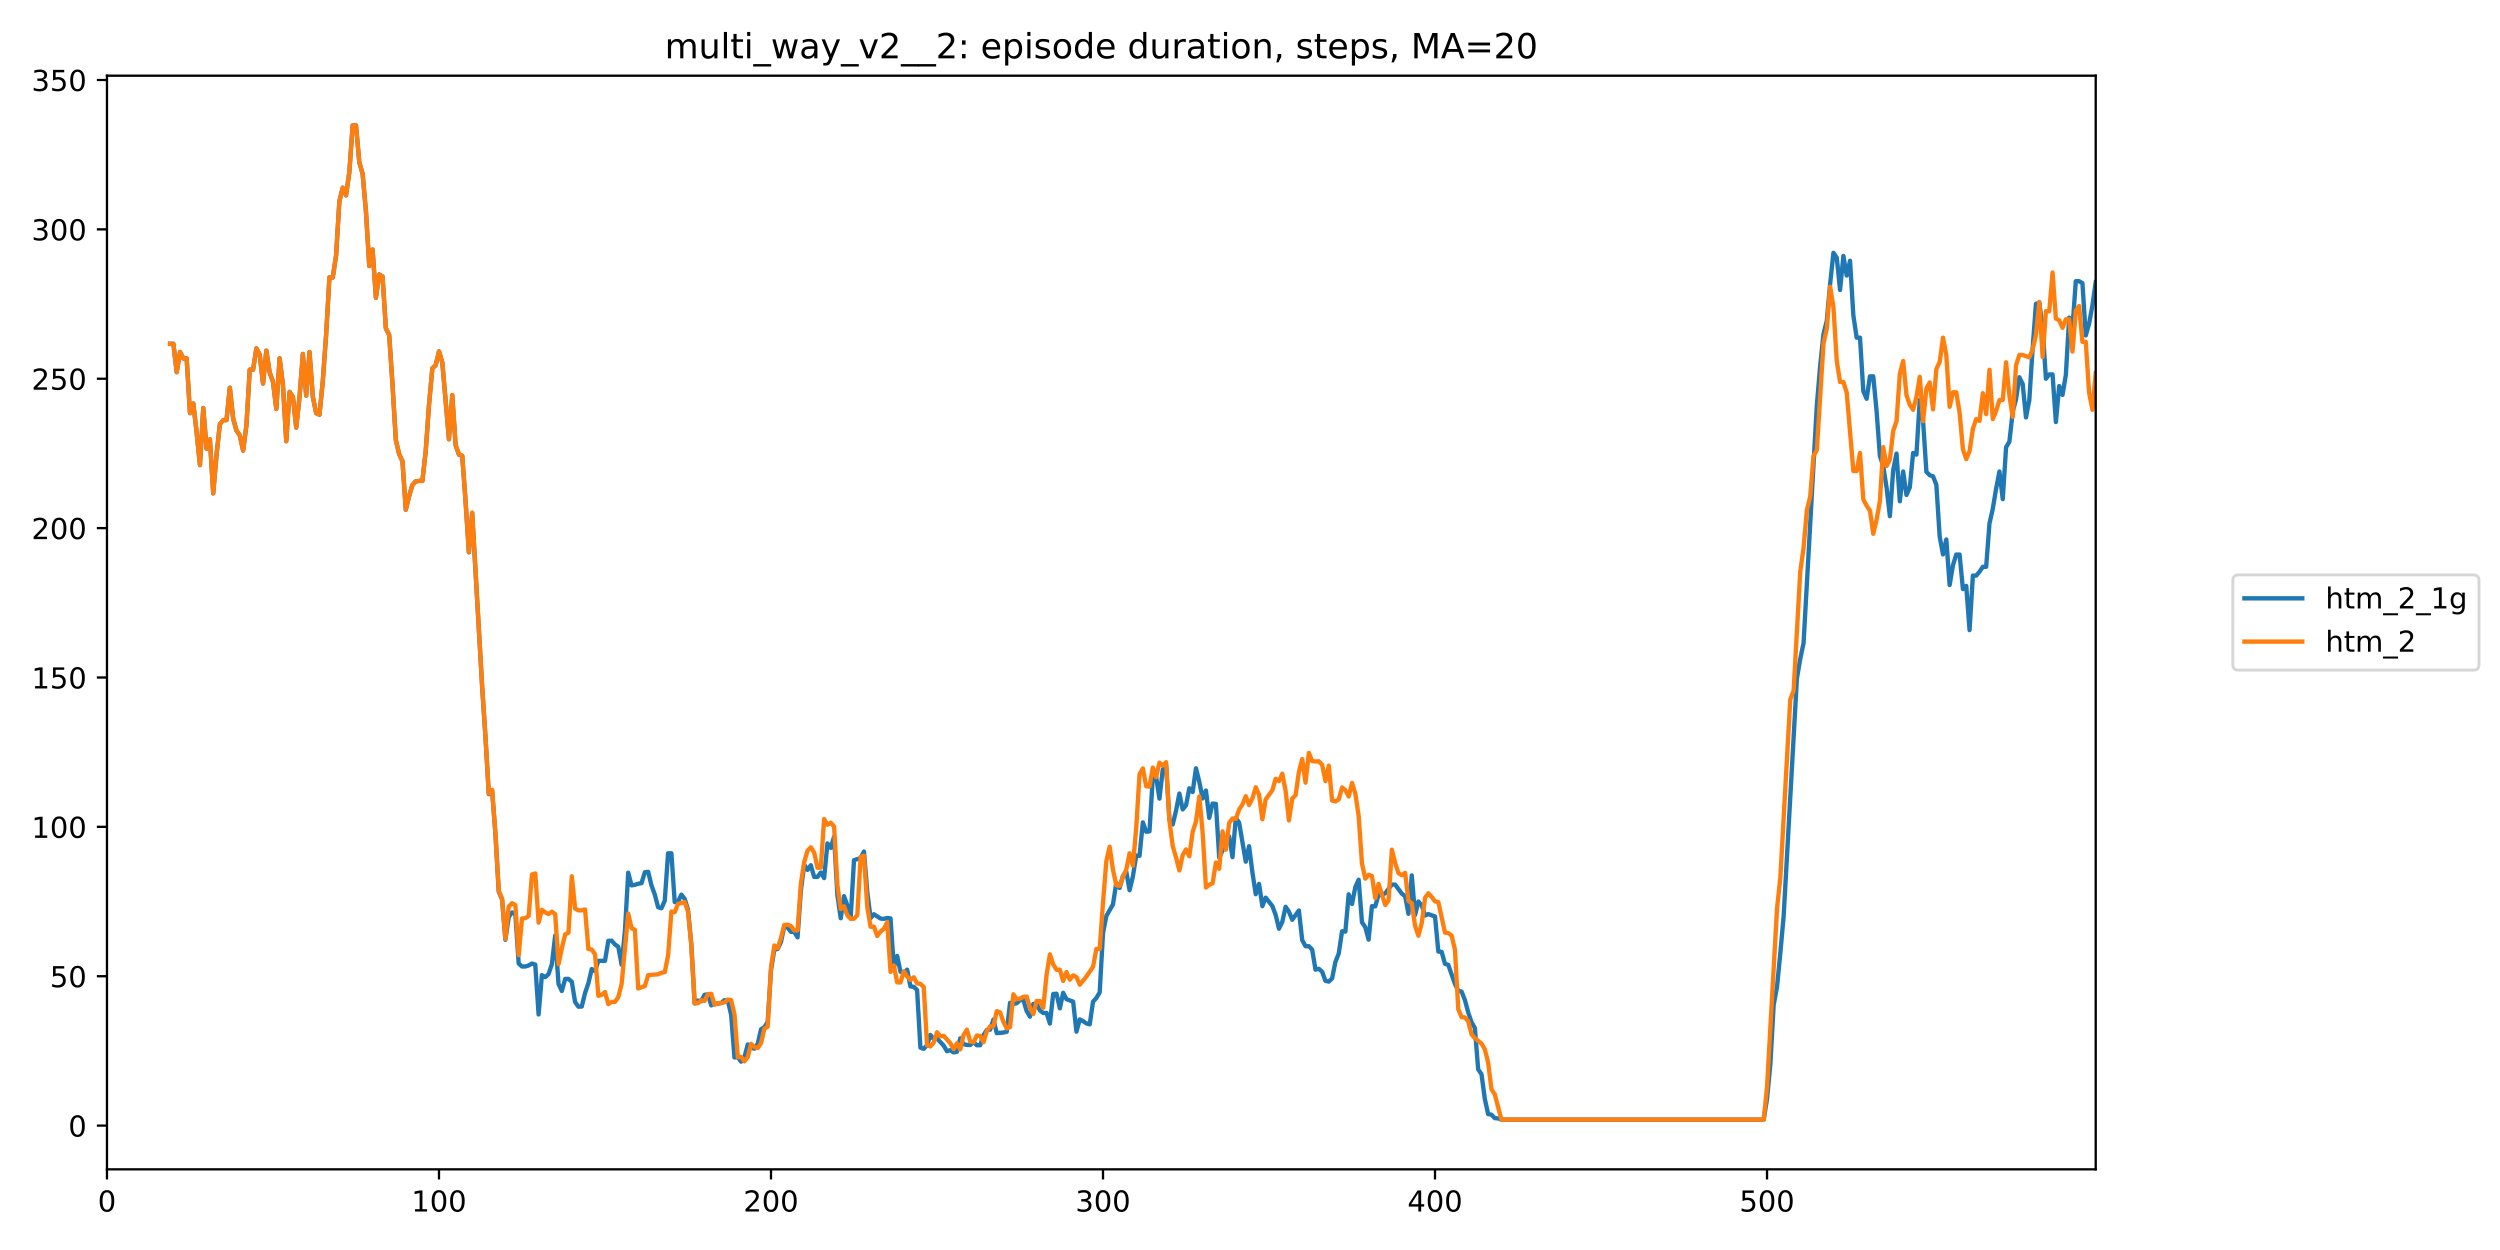 <?xml version="1.0" encoding="utf-8" standalone="no"?>
<!DOCTYPE svg PUBLIC "-//W3C//DTD SVG 1.1//EN"
  "http://www.w3.org/Graphics/SVG/1.1/DTD/svg11.dtd">
<!-- Created with matplotlib (https://matplotlib.org/) -->
<svg height="432pt" version="1.1" viewBox="0 0 864 432" width="864pt" xmlns="http://www.w3.org/2000/svg" xmlns:xlink="http://www.w3.org/1999/xlink">
 <defs>
  <style type="text/css">
*{stroke-linecap:butt;stroke-linejoin:round;}
  </style>
 </defs>
 <g id="figure_1">
  <g id="patch_1">
   <path d="M 0 432 
L 864 432 
L 864 0 
L 0 0 
z
" style="fill:#ffffff;"/>
  </g>
  <g id="axes_1">
   <g id="patch_2">
    <path d="M 36.97 404.12 
L 724.28 404.12 
L 724.28 26.16 
L 36.97 26.16 
z
" style="fill:#ffffff;"/>
   </g>
   <g id="matplotlib.axis_1">
    <g id="xtick_1">
     <g id="line2d_1">
      <defs>
       <path d="M 0 0 
L 0 3.5 
" id="mebcdcff228" style="stroke:#000000;stroke-width:0.8;"/>
      </defs>
      <g>
       <use style="stroke:#000000;stroke-width:0.8;" x="36.97" xlink:href="#mebcdcff228" y="404.12"/>
      </g>
     </g>
     <g id="text_1">
      <!-- 0 -->
      <defs>
       <path d="M 31.781 66.406 
Q 24.172 66.406 20.328 58.906 
Q 16.5 51.422 16.5 36.375 
Q 16.5 21.391 20.328 13.891 
Q 24.172 6.391 31.781 6.391 
Q 39.453 6.391 43.281 13.891 
Q 47.125 21.391 47.125 36.375 
Q 47.125 51.422 43.281 58.906 
Q 39.453 66.406 31.781 66.406 
z
M 31.781 74.219 
Q 44.047 74.219 50.516 64.516 
Q 56.984 54.828 56.984 36.375 
Q 56.984 17.969 50.516 8.266 
Q 44.047 -1.422 31.781 -1.422 
Q 19.531 -1.422 13.062 8.266 
Q 6.594 17.969 6.594 36.375 
Q 6.594 54.828 13.062 64.516 
Q 19.531 74.219 31.781 74.219 
z
" id="DejaVuSans-48"/>
      </defs>
      <g transform="translate(33.789 418.718)scale(0.1 -0.1)">
       <use xlink:href="#DejaVuSans-48"/>
      </g>
     </g>
    </g>
    <g id="xtick_2">
     <g id="line2d_2">
      <g>
       <use style="stroke:#000000;stroke-width:0.8;" x="151.713" xlink:href="#mebcdcff228" y="404.12"/>
      </g>
     </g>
     <g id="text_2">
      <!-- 100 -->
      <defs>
       <path d="M 12.406 8.297 
L 28.516 8.297 
L 28.516 63.922 
L 10.984 60.406 
L 10.984 69.391 
L 28.422 72.906 
L 38.281 72.906 
L 38.281 8.297 
L 54.391 8.297 
L 54.391 0 
L 12.406 0 
z
" id="DejaVuSans-49"/>
      </defs>
      <g transform="translate(142.169 418.718)scale(0.1 -0.1)">
       <use xlink:href="#DejaVuSans-49"/>
       <use x="63.623" xlink:href="#DejaVuSans-48"/>
       <use x="127.246" xlink:href="#DejaVuSans-48"/>
      </g>
     </g>
    </g>
    <g id="xtick_3">
     <g id="line2d_3">
      <g>
       <use style="stroke:#000000;stroke-width:0.8;" x="266.456" xlink:href="#mebcdcff228" y="404.12"/>
      </g>
     </g>
     <g id="text_3">
      <!-- 200 -->
      <defs>
       <path d="M 19.188 8.297 
L 53.609 8.297 
L 53.609 0 
L 7.328 0 
L 7.328 8.297 
Q 12.938 14.109 22.625 23.891 
Q 32.328 33.688 34.812 36.531 
Q 39.547 41.844 41.422 45.531 
Q 43.312 49.219 43.312 52.781 
Q 43.312 58.594 39.234 62.25 
Q 35.156 65.922 28.609 65.922 
Q 23.969 65.922 18.812 64.312 
Q 13.672 62.703 7.812 59.422 
L 7.812 69.391 
Q 13.766 71.781 18.938 73 
Q 24.125 74.219 28.422 74.219 
Q 39.75 74.219 46.484 68.547 
Q 53.219 62.891 53.219 53.422 
Q 53.219 48.922 51.531 44.891 
Q 49.859 40.875 45.406 35.406 
Q 44.188 33.984 37.641 27.219 
Q 31.109 20.453 19.188 8.297 
z
" id="DejaVuSans-50"/>
      </defs>
      <g transform="translate(256.912 418.718)scale(0.1 -0.1)">
       <use xlink:href="#DejaVuSans-50"/>
       <use x="63.623" xlink:href="#DejaVuSans-48"/>
       <use x="127.246" xlink:href="#DejaVuSans-48"/>
      </g>
     </g>
    </g>
    <g id="xtick_4">
     <g id="line2d_4">
      <g>
       <use style="stroke:#000000;stroke-width:0.8;" x="381.199" xlink:href="#mebcdcff228" y="404.12"/>
      </g>
     </g>
     <g id="text_4">
      <!-- 300 -->
      <defs>
       <path d="M 40.578 39.312 
Q 47.656 37.797 51.625 33 
Q 55.609 28.219 55.609 21.188 
Q 55.609 10.406 48.188 4.484 
Q 40.766 -1.422 27.094 -1.422 
Q 22.516 -1.422 17.656 -0.516 
Q 12.797 0.391 7.625 2.203 
L 7.625 11.719 
Q 11.719 9.328 16.594 8.109 
Q 21.484 6.891 26.812 6.891 
Q 36.078 6.891 40.938 10.547 
Q 45.797 14.203 45.797 21.188 
Q 45.797 27.641 41.281 31.266 
Q 36.766 34.906 28.719 34.906 
L 20.219 34.906 
L 20.219 43.016 
L 29.109 43.016 
Q 36.375 43.016 40.234 45.922 
Q 44.094 48.828 44.094 54.297 
Q 44.094 59.906 40.109 62.906 
Q 36.141 65.922 28.719 65.922 
Q 24.656 65.922 20.016 65.031 
Q 15.375 64.156 9.812 62.312 
L 9.812 71.094 
Q 15.438 72.656 20.344 73.438 
Q 25.25 74.219 29.594 74.219 
Q 40.828 74.219 47.359 69.109 
Q 53.906 64.016 53.906 55.328 
Q 53.906 49.266 50.438 45.094 
Q 46.969 40.922 40.578 39.312 
z
" id="DejaVuSans-51"/>
      </defs>
      <g transform="translate(371.655 418.718)scale(0.1 -0.1)">
       <use xlink:href="#DejaVuSans-51"/>
       <use x="63.623" xlink:href="#DejaVuSans-48"/>
       <use x="127.246" xlink:href="#DejaVuSans-48"/>
      </g>
     </g>
    </g>
    <g id="xtick_5">
     <g id="line2d_5">
      <g>
       <use style="stroke:#000000;stroke-width:0.8;" x="495.942" xlink:href="#mebcdcff228" y="404.12"/>
      </g>
     </g>
     <g id="text_5">
      <!-- 400 -->
      <defs>
       <path d="M 37.797 64.312 
L 12.891 25.391 
L 37.797 25.391 
z
M 35.203 72.906 
L 47.609 72.906 
L 47.609 25.391 
L 58.016 25.391 
L 58.016 17.188 
L 47.609 17.188 
L 47.609 0 
L 37.797 0 
L 37.797 17.188 
L 4.891 17.188 
L 4.891 26.703 
z
" id="DejaVuSans-52"/>
      </defs>
      <g transform="translate(486.398 418.718)scale(0.1 -0.1)">
       <use xlink:href="#DejaVuSans-52"/>
       <use x="63.623" xlink:href="#DejaVuSans-48"/>
       <use x="127.246" xlink:href="#DejaVuSans-48"/>
      </g>
     </g>
    </g>
    <g id="xtick_6">
     <g id="line2d_6">
      <g>
       <use style="stroke:#000000;stroke-width:0.8;" x="610.685" xlink:href="#mebcdcff228" y="404.12"/>
      </g>
     </g>
     <g id="text_6">
      <!-- 500 -->
      <defs>
       <path d="M 10.797 72.906 
L 49.516 72.906 
L 49.516 64.594 
L 19.828 64.594 
L 19.828 46.734 
Q 21.969 47.469 24.109 47.828 
Q 26.266 48.188 28.422 48.188 
Q 40.625 48.188 47.75 41.5 
Q 54.891 34.812 54.891 23.391 
Q 54.891 11.625 47.562 5.094 
Q 40.234 -1.422 26.906 -1.422 
Q 22.312 -1.422 17.547 -0.641 
Q 12.797 0.141 7.719 1.703 
L 7.719 11.625 
Q 12.109 9.234 16.797 8.062 
Q 21.484 6.891 26.703 6.891 
Q 35.156 6.891 40.078 11.328 
Q 45.016 15.766 45.016 23.391 
Q 45.016 31 40.078 35.438 
Q 35.156 39.891 26.703 39.891 
Q 22.75 39.891 18.812 39.016 
Q 14.891 38.141 10.797 36.281 
z
" id="DejaVuSans-53"/>
      </defs>
      <g transform="translate(601.141 418.718)scale(0.1 -0.1)">
       <use xlink:href="#DejaVuSans-53"/>
       <use x="63.623" xlink:href="#DejaVuSans-48"/>
       <use x="127.246" xlink:href="#DejaVuSans-48"/>
      </g>
     </g>
    </g>
   </g>
   <g id="matplotlib.axis_2">
    <g id="ytick_1">
     <g id="line2d_7">
      <defs>
       <path d="M 0 0 
L -3.5 0 
" id="m7b4e3b9bd2" style="stroke:#000000;stroke-width:0.8;"/>
      </defs>
      <g>
       <use style="stroke:#000000;stroke-width:0.8;" x="36.97" xlink:href="#m7b4e3b9bd2" y="389.005"/>
      </g>
     </g>
     <g id="text_7">
      <!-- 0 -->
      <g transform="translate(23.608 392.804)scale(0.1 -0.1)">
       <use xlink:href="#DejaVuSans-48"/>
      </g>
     </g>
    </g>
    <g id="ytick_2">
     <g id="line2d_8">
      <g>
       <use style="stroke:#000000;stroke-width:0.8;" x="36.97" xlink:href="#m7b4e3b9bd2" y="337.382"/>
      </g>
     </g>
     <g id="text_8">
      <!-- 50 -->
      <g transform="translate(17.245 341.182)scale(0.1 -0.1)">
       <use xlink:href="#DejaVuSans-53"/>
       <use x="63.623" xlink:href="#DejaVuSans-48"/>
      </g>
     </g>
    </g>
    <g id="ytick_3">
     <g id="line2d_9">
      <g>
       <use style="stroke:#000000;stroke-width:0.8;" x="36.97" xlink:href="#m7b4e3b9bd2" y="285.76"/>
      </g>
     </g>
     <g id="text_9">
      <!-- 100 -->
      <g transform="translate(10.883 289.559)scale(0.1 -0.1)">
       <use xlink:href="#DejaVuSans-49"/>
       <use x="63.623" xlink:href="#DejaVuSans-48"/>
       <use x="127.246" xlink:href="#DejaVuSans-48"/>
      </g>
     </g>
    </g>
    <g id="ytick_4">
     <g id="line2d_10">
      <g>
       <use style="stroke:#000000;stroke-width:0.8;" x="36.97" xlink:href="#m7b4e3b9bd2" y="234.137"/>
      </g>
     </g>
     <g id="text_10">
      <!-- 150 -->
      <g transform="translate(10.883 237.936)scale(0.1 -0.1)">
       <use xlink:href="#DejaVuSans-49"/>
       <use x="63.623" xlink:href="#DejaVuSans-53"/>
       <use x="127.246" xlink:href="#DejaVuSans-48"/>
      </g>
     </g>
    </g>
    <g id="ytick_5">
     <g id="line2d_11">
      <g>
       <use style="stroke:#000000;stroke-width:0.8;" x="36.97" xlink:href="#m7b4e3b9bd2" y="182.515"/>
      </g>
     </g>
     <g id="text_11">
      <!-- 200 -->
      <g transform="translate(10.883 186.314)scale(0.1 -0.1)">
       <use xlink:href="#DejaVuSans-50"/>
       <use x="63.623" xlink:href="#DejaVuSans-48"/>
       <use x="127.246" xlink:href="#DejaVuSans-48"/>
      </g>
     </g>
    </g>
    <g id="ytick_6">
     <g id="line2d_12">
      <g>
       <use style="stroke:#000000;stroke-width:0.8;" x="36.97" xlink:href="#m7b4e3b9bd2" y="130.892"/>
      </g>
     </g>
     <g id="text_12">
      <!-- 250 -->
      <g transform="translate(10.883 134.691)scale(0.1 -0.1)">
       <use xlink:href="#DejaVuSans-50"/>
       <use x="63.623" xlink:href="#DejaVuSans-53"/>
       <use x="127.246" xlink:href="#DejaVuSans-48"/>
      </g>
     </g>
    </g>
    <g id="ytick_7">
     <g id="line2d_13">
      <g>
       <use style="stroke:#000000;stroke-width:0.8;" x="36.97" xlink:href="#m7b4e3b9bd2" y="79.269"/>
      </g>
     </g>
     <g id="text_13">
      <!-- 300 -->
      <g transform="translate(10.883 83.069)scale(0.1 -0.1)">
       <use xlink:href="#DejaVuSans-51"/>
       <use x="63.623" xlink:href="#DejaVuSans-48"/>
       <use x="127.246" xlink:href="#DejaVuSans-48"/>
      </g>
     </g>
    </g>
    <g id="ytick_8">
     <g id="line2d_14">
      <g>
       <use style="stroke:#000000;stroke-width:0.8;" x="36.97" xlink:href="#m7b4e3b9bd2" y="27.647"/>
      </g>
     </g>
     <g id="text_14">
      <!-- 350 -->
      <g transform="translate(10.883 31.446)scale(0.1 -0.1)">
       <use xlink:href="#DejaVuSans-51"/>
       <use x="63.623" xlink:href="#DejaVuSans-53"/>
       <use x="127.246" xlink:href="#DejaVuSans-48"/>
      </g>
     </g>
    </g>
   </g>
   <g id="line2d_15">
    <path clip-path="url(#pff7cee49da)" d="M 58.771 118.812 
L 59.919 118.812 
L 61.066 128.621 
L 62.213 121.651 
L 63.361 123.871 
L 64.508 123.871 
L 65.656 142.765 
L 66.803 139.461 
L 67.951 149.373 
L 69.098 160.73 
L 70.245 141.01 
L 71.393 155.051 
L 72.54 151.851 
L 73.688 170.486 
L 74.835 157.168 
L 75.983 146.585 
L 77.13 145.191 
L 78.277 145.191 
L 79.425 133.989 
L 80.572 144.624 
L 81.72 148.805 
L 82.867 150.457 
L 84.015 155.722 
L 85.162 146.947 
L 86.309 127.743 
L 87.457 127.743 
L 88.604 120.413 
L 89.752 122.581 
L 90.899 132.544 
L 92.047 121.187 
L 93.194 128.724 
L 94.341 131.924 
L 95.489 141.32 
L 96.636 123.82 
L 97.784 133.06 
L 98.931 152.47 
L 100.079 135.435 
L 101.226 137.19 
L 102.373 147.773 
L 103.521 137.138 
L 104.668 122.323 
L 105.816 136.725 
L 106.963 121.651 
L 108.111 137.087 
L 109.258 142.765 
L 110.405 143.333 
L 111.553 131.77 
L 112.7 115.767 
L 113.848 95.892 
L 114.995 95.892 
L 116.143 88.355 
L 117.29 69.564 
L 118.437 64.867 
L 119.585 67.499 
L 120.732 59.498 
L 121.88 43.34 
L 123.027 43.34 
L 124.175 56.091 
L 125.322 60.117 
L 126.469 73.075 
L 127.617 91.917 
L 128.764 86.238 
L 129.912 102.912 
L 131.059 94.859 
L 132.207 95.582 
L 133.354 113.495 
L 134.501 115.767 
L 135.649 132.957 
L 136.796 152.057 
L 137.944 156.961 
L 139.091 159.388 
L 140.239 176.165 
L 141.386 171.467 
L 142.533 167.596 
L 143.681 166.357 
L 144.828 166.202 
L 145.976 166.202 
L 147.123 155.929 
L 148.271 139.823 
L 149.418 127.278 
L 150.565 126.246 
L 151.713 121.445 
L 152.86 125.265 
L 155.155 151.799 
L 156.303 136.622 
L 157.45 153.812 
L 158.597 157.116 
L 159.745 157.581 
L 160.892 173.171 
L 162.04 190.877 
L 163.187 177.352 
L 166.629 237.389 
L 167.777 254.786 
L 168.924 274.454 
L 170.072 273.267 
L 171.219 288.289 
L 172.367 308.164 
L 173.514 310.848 
L 174.661 324.786 
L 175.809 316.94 
L 176.956 315.339 
L 178.104 315.804 
L 179.251 332.994 
L 180.399 334.027 
L 181.546 334.027 
L 182.693 333.665 
L 183.841 332.994 
L 184.988 333.356 
L 186.136 350.598 
L 187.283 337.021 
L 188.431 337.692 
L 189.578 336.66 
L 190.725 333.201 
L 191.873 323.341 
L 193.02 340.067 
L 194.168 342.493 
L 195.315 338.312 
L 196.463 338.312 
L 197.61 339.292 
L 198.757 346.313 
L 199.905 347.913 
L 201.052 347.862 
L 202.2 343.164 
L 203.347 339.809 
L 204.495 334.904 
L 205.642 335.627 
L 206.789 332.065 
L 209.084 332.065 
L 210.232 325.148 
L 211.379 325.096 
L 212.527 326.387 
L 213.674 327.213 
L 214.822 333.407 
L 215.969 321.741 
L 217.116 301.608 
L 218.264 305.996 
L 219.411 305.789 
L 220.559 305.428 
L 221.706 305.221 
L 222.854 301.453 
L 224.001 301.298 
L 225.148 305.996 
L 226.296 309.145 
L 227.443 313.533 
L 228.591 313.894 
L 229.738 311.313 
L 230.886 294.897 
L 232.033 294.897 
L 233.18 311.777 
L 234.328 311.623 
L 235.475 309.196 
L 236.623 310.642 
L 237.77 314.359 
L 238.918 326.387 
L 240.065 346.778 
L 241.212 345.797 
L 242.36 346.003 
L 243.507 343.784 
L 244.655 343.68 
L 245.802 347.449 
L 246.95 346.881 
L 248.097 346.881 
L 249.244 346.623 
L 250.392 345.642 
L 251.539 345.848 
L 252.687 350.753 
L 253.834 365.465 
L 254.982 365.362 
L 256.129 366.91 
L 257.276 365.362 
L 258.424 360.974 
L 259.571 362.058 
L 260.719 362.419 
L 261.866 360.716 
L 263.014 355.708 
L 264.161 355.037 
L 265.308 353.179 
L 266.456 335.266 
L 267.603 328.193 
L 268.751 327.987 
L 269.898 325.561 
L 271.046 320.192 
L 272.193 320.553 
L 273.34 322.05 
L 274.488 322.05 
L 275.635 323.96 
L 276.783 307.751 
L 277.93 298.82 
L 279.078 300.627 
L 280.225 299.027 
L 281.372 303.053 
L 282.52 303.053 
L 283.667 301.556 
L 284.815 303.466 
L 285.962 291.49 
L 287.11 293.038 
L 288.257 289.167 
L 289.404 309.351 
L 290.552 317.353 
L 291.699 309.713 
L 292.847 312.965 
L 293.994 317.095 
L 295.142 297.272 
L 297.436 296.549 
L 298.584 294.277 
L 299.731 308.267 
L 300.879 317.301 
L 302.026 315.959 
L 304.321 317.456 
L 305.468 317.559 
L 306.616 317.249 
L 307.763 317.404 
L 308.911 334.233 
L 310.058 330.362 
L 311.206 335.834 
L 312.353 336.143 
L 313.5 335.111 
L 314.648 340.893 
L 315.795 341.048 
L 316.943 342.132 
L 318.09 362.058 
L 319.238 362.471 
L 320.385 361.232 
L 321.532 357.67 
L 322.68 359.115 
L 323.827 358.909 
L 326.122 361.335 
L 327.27 363.297 
L 328.417 362.935 
L 329.564 363.71 
L 330.712 363.503 
L 331.859 358.857 
L 333.007 360.871 
L 334.154 361.129 
L 335.302 361.129 
L 336.449 360.148 
L 337.596 361.232 
L 338.744 361.232 
L 339.891 357.722 
L 341.039 355.966 
L 342.186 355.863 
L 343.334 352.353 
L 344.481 357.051 
L 346.776 356.844 
L 347.923 356.586 
L 349.071 346.571 
L 350.218 346.984 
L 351.366 346.726 
L 352.513 345.642 
L 353.66 345.539 
L 354.808 349.41 
L 355.955 351.372 
L 357.103 346.984 
L 358.25 346.984 
L 359.398 349.204 
L 360.545 350.081 
L 361.692 350.081 
L 362.84 353.747 
L 363.987 343.525 
L 365.135 343.422 
L 366.282 348.481 
L 367.43 343.112 
L 368.577 345.332 
L 370.872 346.158 
L 372.019 356.534 
L 373.167 352.301 
L 374.314 352.921 
L 375.462 353.695 
L 376.609 354.005 
L 377.756 346.158 
L 378.904 344.919 
L 380.051 342.958 
L 381.199 322.463 
L 382.346 316.578 
L 384.641 312.552 
L 385.788 305.17 
L 386.936 306.873 
L 388.083 302.744 
L 389.231 301.195 
L 390.378 307.648 
L 391.526 302.898 
L 392.673 295.671 
L 393.82 295.774 
L 394.968 284.211 
L 396.115 287.463 
L 397.263 287.308 
L 398.41 268.569 
L 399.558 268.518 
L 400.705 276.003 
L 401.852 265.937 
L 403 264.491 
L 404.147 283.282 
L 405.295 284.934 
L 406.442 280.133 
L 407.59 274.248 
L 408.737 279.72 
L 409.884 278.326 
L 411.032 272.441 
L 412.179 273.732 
L 413.327 265.524 
L 414.474 270.17 
L 415.622 275.951 
L 416.769 273.215 
L 417.916 282.662 
L 419.064 277.707 
L 420.211 277.81 
L 421.359 296.342 
L 423.654 291.541 
L 424.801 289.064 
L 425.948 296.239 
L 427.096 282.662 
L 428.243 284.314 
L 430.538 297.788 
L 431.686 292.471 
L 432.833 301.505 
L 433.98 309.042 
L 435.128 305.48 
L 436.275 313.171 
L 437.423 310.229 
L 439.718 313.12 
L 440.865 316.165 
L 442.012 320.966 
L 443.16 318.592 
L 444.307 313.378 
L 445.455 315.081 
L 446.602 317.869 
L 448.897 314.668 
L 450.044 324.941 
L 451.192 327.006 
L 452.339 327.006 
L 453.487 328.193 
L 454.634 335.111 
L 455.782 334.801 
L 456.929 335.834 
L 458.076 338.983 
L 459.224 339.241 
L 460.371 338.157 
L 461.519 332.427 
L 462.666 329.536 
L 463.814 321.844 
L 464.961 321.947 
L 466.108 309.093 
L 467.256 312.397 
L 468.403 306.564 
L 469.551 304.034 
L 470.698 318.747 
L 471.846 320.45 
L 472.993 324.735 
L 474.14 313.171 
L 475.288 313.223 
L 476.435 309.196 
L 477.583 309.196 
L 478.73 308.732 
L 481.025 305.686 
L 482.172 305.738 
L 484.467 308.835 
L 485.615 309.713 
L 486.762 315.804 
L 487.91 302.537 
L 489.057 316.217 
L 490.204 311.571 
L 491.352 312.913 
L 492.499 316.372 
L 493.647 315.907 
L 495.942 316.733 
L 497.089 328.865 
L 498.236 328.968 
L 499.384 333.098 
L 500.531 333.459 
L 502.826 340.067 
L 503.974 342.39 
L 505.121 342.699 
L 506.268 345.59 
L 507.416 349.927 
L 508.563 353.282 
L 509.711 355.244 
L 510.858 369.595 
L 512.006 371.247 
L 513.153 379.816 
L 514.3 385.03 
L 515.448 385.236 
L 516.595 386.424 
L 517.743 386.527 
L 518.89 386.94 
L 609.537 386.94 
L 610.685 379.764 
L 611.832 367.84 
L 612.979 347.294 
L 614.127 341.151 
L 615.274 329.484 
L 616.422 316.682 
L 621.011 234.498 
L 622.159 227.736 
L 623.306 222.264 
L 627.896 140.081 
L 629.043 126.504 
L 630.191 115.508 
L 631.338 110.862 
L 632.486 98.163 
L 633.633 87.374 
L 634.781 89.026 
L 635.928 100.228 
L 637.075 88.458 
L 638.223 95.221 
L 639.37 90.11 
L 640.518 109.004 
L 641.665 116.696 
L 642.813 116.696 
L 643.96 135.177 
L 645.107 137.809 
L 646.255 130.066 
L 647.402 130.066 
L 648.55 142.094 
L 649.697 157.632 
L 650.845 161.04 
L 651.992 168.473 
L 653.139 178.385 
L 654.287 162.485 
L 655.434 156.755 
L 656.582 173.222 
L 657.729 162.95 
L 658.877 171.054 
L 660.024 168.422 
L 661.171 156.548 
L 662.319 157.116 
L 663.466 138.222 
L 664.614 145.501 
L 665.761 163.053 
L 666.909 164.24 
L 668.056 164.601 
L 669.203 167.544 
L 670.351 185.457 
L 671.498 191.6 
L 672.646 186.438 
L 673.793 202.183 
L 674.941 195.369 
L 676.088 191.652 
L 677.235 191.652 
L 678.383 203.577 
L 679.53 202.492 
L 680.678 217.773 
L 681.825 198.931 
L 682.973 198.931 
L 684.12 197.588 
L 685.267 195.885 
L 686.415 195.885 
L 687.562 180.914 
L 688.71 175.804 
L 689.857 168.886 
L 691.005 162.95 
L 692.152 172.5 
L 693.299 154.587 
L 694.447 152.625 
L 695.594 142.249 
L 696.742 137.964 
L 697.889 130.376 
L 699.037 132.699 
L 700.184 144.262 
L 701.331 138.274 
L 702.479 120.309 
L 703.626 105.029 
L 704.774 104.564 
L 705.921 113.185 
L 707.069 130.892 
L 708.216 129.395 
L 709.363 129.395 
L 710.511 145.862 
L 711.658 133.421 
L 712.806 136.467 
L 713.953 129.601 
L 715.101 109.778 
L 716.248 113.392 
L 717.395 97.182 
L 718.543 97.182 
L 719.69 97.853 
L 720.838 115.921 
L 721.985 111.895 
L 723.133 105.545 
L 724.28 97.492 
L 724.28 97.492 
" style="fill:none;stroke:#1f77b4;stroke-linecap:square;stroke-width:1.5;"/>
   </g>
   <g id="line2d_16">
    <path clip-path="url(#pff7cee49da)" d="M 58.771 118.812 
L 59.919 118.812 
L 61.066 128.621 
L 62.213 121.651 
L 63.361 123.871 
L 64.508 123.871 
L 65.656 142.765 
L 66.803 139.461 
L 67.951 149.373 
L 69.098 160.73 
L 70.245 141.01 
L 71.393 155.051 
L 72.54 151.851 
L 73.688 170.486 
L 74.835 157.168 
L 75.983 146.585 
L 77.13 145.191 
L 78.277 145.191 
L 79.425 133.989 
L 80.572 144.624 
L 81.72 148.805 
L 82.867 150.457 
L 84.015 155.722 
L 85.162 146.947 
L 86.309 127.743 
L 87.457 127.743 
L 88.604 120.413 
L 89.752 122.581 
L 90.899 132.544 
L 92.047 121.187 
L 93.194 128.724 
L 94.341 131.924 
L 95.489 141.32 
L 96.636 123.82 
L 97.784 133.06 
L 98.931 152.47 
L 100.079 135.435 
L 101.226 137.19 
L 102.373 147.773 
L 103.521 137.138 
L 104.668 122.323 
L 105.816 136.725 
L 106.963 121.651 
L 108.111 137.087 
L 109.258 142.765 
L 110.405 143.333 
L 111.553 131.77 
L 112.7 115.767 
L 113.848 95.892 
L 114.995 95.892 
L 116.143 88.355 
L 117.29 69.564 
L 118.437 64.867 
L 119.585 67.499 
L 120.732 59.498 
L 121.88 43.34 
L 123.027 43.34 
L 124.175 56.091 
L 125.322 60.117 
L 126.469 73.075 
L 127.617 91.917 
L 128.764 86.238 
L 129.912 102.912 
L 131.059 94.859 
L 132.207 95.582 
L 133.354 113.495 
L 134.501 115.767 
L 135.649 132.957 
L 136.796 152.057 
L 137.944 156.961 
L 139.091 159.388 
L 140.239 176.165 
L 141.386 171.467 
L 142.533 167.596 
L 143.681 166.357 
L 144.828 166.202 
L 145.976 166.202 
L 147.123 155.929 
L 148.271 139.823 
L 149.418 127.278 
L 150.565 126.246 
L 151.713 121.445 
L 152.86 125.265 
L 155.155 151.799 
L 156.303 136.519 
L 157.45 153.709 
L 158.597 157.013 
L 159.745 157.478 
L 160.892 173.068 
L 162.04 190.774 
L 163.187 177.146 
L 166.629 237.183 
L 167.777 254.58 
L 168.924 274.248 
L 170.072 272.957 
L 171.219 287.979 
L 172.367 307.854 
L 173.514 310.539 
L 174.661 324.477 
L 175.809 313.326 
L 176.956 312.139 
L 178.104 312.81 
L 179.251 330.104 
L 180.399 317.456 
L 181.546 317.301 
L 182.693 316.578 
L 183.841 302.227 
L 184.988 301.866 
L 186.136 318.85 
L 187.283 314.462 
L 188.431 315.288 
L 189.578 315.907 
L 190.725 315.081 
L 191.873 315.907 
L 193.02 333.201 
L 194.168 327.729 
L 195.315 322.928 
L 196.463 322.36 
L 197.61 302.847 
L 198.757 313.997 
L 199.905 314.617 
L 201.052 314.617 
L 202.2 314.307 
L 203.347 327.987 
L 204.495 328.142 
L 205.642 329.794 
L 206.789 344.145 
L 207.937 343.835 
L 209.084 342.854 
L 210.232 347.036 
L 211.379 346.261 
L 212.527 346.261 
L 213.674 344.609 
L 214.822 340.118 
L 217.116 315.752 
L 218.264 320.76 
L 219.411 321.328 
L 220.559 341.615 
L 222.854 340.789 
L 224.001 337.021 
L 227.443 336.711 
L 228.591 336.195 
L 229.738 335.988 
L 230.886 330.207 
L 232.033 315.03 
L 233.18 315.236 
L 234.328 312.397 
L 236.623 311.726 
L 237.77 315.03 
L 238.918 326.645 
L 240.065 346.778 
L 241.212 346.674 
L 242.36 345.694 
L 243.507 345.9 
L 244.655 343.577 
L 245.802 343.474 
L 246.95 347.242 
L 248.097 346.674 
L 249.244 346.674 
L 250.392 346.416 
L 251.539 345.435 
L 252.687 345.642 
L 253.834 350.546 
L 254.982 365.362 
L 256.129 365.259 
L 257.276 366.807 
L 258.424 365.259 
L 259.571 360.767 
L 260.719 361.851 
L 261.866 362.213 
L 263.014 360.509 
L 264.161 355.502 
L 265.308 354.831 
L 266.456 334.337 
L 267.603 326.748 
L 268.751 327.677 
L 269.898 324.167 
L 271.046 319.676 
L 272.193 319.573 
L 273.34 320.037 
L 274.488 321.534 
L 275.635 321.534 
L 276.783 305.325 
L 277.93 297.891 
L 279.078 294.019 
L 280.225 292.832 
L 281.372 294.639 
L 282.52 299.904 
L 283.667 299.853 
L 284.815 283.075 
L 285.962 285.037 
L 287.11 284.314 
L 288.257 285.656 
L 289.404 305.944 
L 290.552 314.152 
L 291.699 313.223 
L 292.847 316.372 
L 293.994 317.559 
L 295.142 317.508 
L 296.289 316.269 
L 297.436 296.136 
L 298.584 295.723 
L 299.731 313.533 
L 300.879 320.295 
L 302.026 320.244 
L 303.174 323.496 
L 304.321 321.896 
L 305.468 321.018 
L 306.616 318.695 
L 307.763 335.885 
L 308.911 333.665 
L 310.058 339.499 
L 311.206 339.55 
L 312.353 335.679 
L 313.5 337.486 
L 314.648 338.621 
L 315.795 337.744 
L 316.943 339.86 
L 318.09 340.015 
L 319.238 341.099 
L 320.385 361.232 
L 321.532 361.645 
L 322.68 360.303 
L 323.827 356.741 
L 324.975 358.186 
L 326.122 357.98 
L 328.417 360.509 
L 329.564 362.574 
L 330.712 360.561 
L 331.859 362.677 
L 333.007 357.67 
L 334.154 355.863 
L 335.302 359.941 
L 336.449 360.199 
L 337.596 357.876 
L 338.744 358.031 
L 339.891 360.199 
L 341.039 356.431 
L 342.186 354.728 
L 343.334 354.624 
L 344.481 349.462 
L 345.628 349.875 
L 346.776 353.179 
L 347.923 355.399 
L 349.071 354.986 
L 350.218 343.629 
L 351.366 345.332 
L 352.513 345.126 
L 353.66 344.506 
L 354.808 344.403 
L 355.955 348.378 
L 357.103 350.443 
L 358.25 345.952 
L 359.398 345.952 
L 360.545 348.275 
L 361.692 336.866 
L 362.84 329.845 
L 363.987 333.304 
L 365.135 335.163 
L 366.282 335.111 
L 367.43 339.034 
L 368.577 335.937 
L 369.724 338.57 
L 370.872 337.073 
L 372.019 337.692 
L 373.167 340.325 
L 375.462 337.486 
L 377.756 334.13 
L 378.904 327.935 
L 380.051 327.935 
L 381.199 311.932 
L 382.346 297.581 
L 383.494 292.626 
L 384.641 300.575 
L 385.788 305.944 
L 386.936 306.202 
L 388.083 303.105 
L 389.231 300.524 
L 390.378 294.897 
L 391.526 299.182 
L 392.673 286.173 
L 393.82 267.537 
L 394.968 265.575 
L 396.115 271.718 
L 397.263 271.873 
L 398.41 265.266 
L 399.558 268.569 
L 400.705 263.562 
L 401.852 264.543 
L 403 263.407 
L 404.147 283.643 
L 405.295 292.471 
L 406.442 296.342 
L 407.59 300.834 
L 408.737 295.516 
L 409.884 293.555 
L 411.032 295.929 
L 412.179 287.515 
L 413.327 283.953 
L 414.474 275.28 
L 415.622 287.618 
L 416.769 306.718 
L 417.916 305.789 
L 419.064 305.273 
L 420.211 298.098 
L 421.359 300.266 
L 422.506 287.308 
L 423.654 293.658 
L 424.801 284.418 
L 425.948 282.869 
L 427.096 283.024 
L 428.243 279.771 
L 429.391 278.016 
L 430.538 275.177 
L 431.686 278.223 
L 432.833 275.9 
L 433.98 272.08 
L 435.128 274.661 
L 436.275 283.127 
L 437.423 276.261 
L 439.718 273.112 
L 440.865 269.137 
L 442.012 269.963 
L 443.16 267.382 
L 444.307 273.37 
L 445.455 283.54 
L 446.602 275.951 
L 447.75 274.816 
L 448.897 266.814 
L 450.044 262.323 
L 451.192 270.479 
L 452.339 260.207 
L 453.487 263.046 
L 454.634 263.149 
L 455.782 263.097 
L 456.929 264.336 
L 458.076 269.963 
L 459.224 264.594 
L 460.371 276.674 
L 461.519 276.984 
L 462.666 276.261 
L 463.814 272.131 
L 464.961 273.061 
L 466.108 275.28 
L 467.256 270.583 
L 468.403 274.248 
L 469.551 281.991 
L 470.698 298.459 
L 471.846 303.673 
L 472.993 302.331 
L 474.14 302.744 
L 475.288 310.384 
L 476.435 305.48 
L 478.73 312.758 
L 479.878 311.21 
L 481.025 293.658 
L 482.172 298.304 
L 483.32 301.763 
L 484.467 302.485 
L 485.615 301.659 
L 486.762 311.365 
L 487.91 312.139 
L 489.057 320.037 
L 490.204 323.393 
L 491.352 319.005 
L 492.499 310.28 
L 493.647 308.732 
L 494.794 309.971 
L 495.942 311.519 
L 497.089 311.777 
L 499.384 322.309 
L 500.531 322.463 
L 501.679 323.341 
L 502.826 328.245 
L 503.974 348.791 
L 505.121 351.527 
L 506.268 351.63 
L 507.416 352.972 
L 508.563 357.463 
L 509.711 358.806 
L 512.006 360.664 
L 513.153 362.626 
L 514.3 367.22 
L 515.448 376.461 
L 516.595 378.216 
L 518.89 386.94 
L 609.537 386.94 
L 610.685 375.738 
L 614.127 314.101 
L 615.274 303.363 
L 618.717 241.726 
L 619.864 238.732 
L 622.159 197.64 
L 623.306 189.38 
L 624.454 176.268 
L 625.601 171.622 
L 626.749 157.529 
L 627.896 155.568 
L 630.191 118.761 
L 631.338 113.547 
L 632.486 99.092 
L 633.633 106.165 
L 634.781 124.749 
L 635.928 132.028 
L 637.075 132.028 
L 638.223 135.693 
L 640.518 162.795 
L 641.665 162.795 
L 642.813 156.548 
L 643.96 172.603 
L 645.107 174.771 
L 646.255 176.475 
L 647.402 184.476 
L 648.55 179.572 
L 649.697 173.119 
L 650.845 154.535 
L 651.992 161.04 
L 653.139 158.82 
L 654.287 148.908 
L 655.434 145.604 
L 656.582 129.188 
L 657.729 124.749 
L 658.877 136.57 
L 660.024 139.926 
L 661.171 141.629 
L 662.319 137.138 
L 663.466 130.221 
L 664.614 145.553 
L 665.761 134.247 
L 666.909 132.182 
L 668.056 141.475 
L 669.203 127.536 
L 670.351 125.11 
L 671.498 116.696 
L 672.646 122.787 
L 673.793 140.597 
L 674.941 135.59 
L 676.088 135.59 
L 677.235 142.662 
L 678.383 155.258 
L 679.53 158.665 
L 680.678 155.929 
L 681.825 148.185 
L 682.973 144.83 
L 684.12 145.449 
L 685.267 135.899 
L 686.415 143.126 
L 687.562 127.795 
L 688.71 144.83 
L 689.857 141.991 
L 691.005 138.274 
L 692.152 138.222 
L 693.299 125.213 
L 694.447 136.777 
L 695.594 144.056 
L 696.742 126.246 
L 697.889 122.684 
L 699.037 122.684 
L 701.331 123.51 
L 702.479 120.774 
L 703.626 115.715 
L 704.774 104.358 
L 705.921 123.355 
L 707.069 107.559 
L 708.216 107.559 
L 709.363 94.188 
L 710.511 110.088 
L 711.658 110.707 
L 712.806 113.289 
L 713.953 110.346 
L 715.101 110.346 
L 716.248 121.497 
L 717.395 107.352 
L 718.543 105.752 
L 719.69 118.141 
L 720.838 118.141 
L 721.985 135.641 
L 723.133 141.629 
L 724.28 128.982 
L 724.28 128.982 
" style="fill:none;stroke:#ff7f0e;stroke-linecap:square;stroke-width:1.5;"/>
   </g>
   <g id="patch_3">
    <path d="M 36.97 404.12 
L 36.97 26.16 
" style="fill:none;stroke:#000000;stroke-linecap:square;stroke-linejoin:miter;stroke-width:0.8;"/>
   </g>
   <g id="patch_4">
    <path d="M 724.28 404.12 
L 724.28 26.16 
" style="fill:none;stroke:#000000;stroke-linecap:square;stroke-linejoin:miter;stroke-width:0.8;"/>
   </g>
   <g id="patch_5">
    <path d="M 36.97 404.12 
L 724.28 404.12 
" style="fill:none;stroke:#000000;stroke-linecap:square;stroke-linejoin:miter;stroke-width:0.8;"/>
   </g>
   <g id="patch_6">
    <path d="M 36.97 26.16 
L 724.28 26.16 
" style="fill:none;stroke:#000000;stroke-linecap:square;stroke-linejoin:miter;stroke-width:0.8;"/>
   </g>
   <g id="text_15">
    <!-- multi_way_v2__2: episode duration, steps, MA=20 -->
    <defs>
     <path d="M 52 44.188 
Q 55.375 50.25 60.062 53.125 
Q 64.75 56 71.094 56 
Q 79.641 56 84.281 50.016 
Q 88.922 44.047 88.922 33.016 
L 88.922 0 
L 79.891 0 
L 79.891 32.719 
Q 79.891 40.578 77.094 44.375 
Q 74.312 48.188 68.609 48.188 
Q 61.625 48.188 57.562 43.547 
Q 53.516 38.922 53.516 30.906 
L 53.516 0 
L 44.484 0 
L 44.484 32.719 
Q 44.484 40.625 41.703 44.406 
Q 38.922 48.188 33.109 48.188 
Q 26.219 48.188 22.156 43.531 
Q 18.109 38.875 18.109 30.906 
L 18.109 0 
L 9.078 0 
L 9.078 54.688 
L 18.109 54.688 
L 18.109 46.188 
Q 21.188 51.219 25.484 53.609 
Q 29.781 56 35.688 56 
Q 41.656 56 45.828 52.969 
Q 50 49.953 52 44.188 
z
" id="DejaVuSans-109"/>
     <path d="M 8.5 21.578 
L 8.5 54.688 
L 17.484 54.688 
L 17.484 21.922 
Q 17.484 14.156 20.5 10.266 
Q 23.531 6.391 29.594 6.391 
Q 36.859 6.391 41.078 11.031 
Q 45.312 15.672 45.312 23.688 
L 45.312 54.688 
L 54.297 54.688 
L 54.297 0 
L 45.312 0 
L 45.312 8.406 
Q 42.047 3.422 37.719 1 
Q 33.406 -1.422 27.688 -1.422 
Q 18.266 -1.422 13.375 4.438 
Q 8.5 10.297 8.5 21.578 
z
M 31.109 56 
z
" id="DejaVuSans-117"/>
     <path d="M 9.422 75.984 
L 18.406 75.984 
L 18.406 0 
L 9.422 0 
z
" id="DejaVuSans-108"/>
     <path d="M 18.312 70.219 
L 18.312 54.688 
L 36.812 54.688 
L 36.812 47.703 
L 18.312 47.703 
L 18.312 18.016 
Q 18.312 11.328 20.141 9.422 
Q 21.969 7.516 27.594 7.516 
L 36.812 7.516 
L 36.812 0 
L 27.594 0 
Q 17.188 0 13.234 3.875 
Q 9.281 7.766 9.281 18.016 
L 9.281 47.703 
L 2.688 47.703 
L 2.688 54.688 
L 9.281 54.688 
L 9.281 70.219 
z
" id="DejaVuSans-116"/>
     <path d="M 9.422 54.688 
L 18.406 54.688 
L 18.406 0 
L 9.422 0 
z
M 9.422 75.984 
L 18.406 75.984 
L 18.406 64.594 
L 9.422 64.594 
z
" id="DejaVuSans-105"/>
     <path d="M 50.984 -16.609 
L 50.984 -23.578 
L -0.984 -23.578 
L -0.984 -16.609 
z
" id="DejaVuSans-95"/>
     <path d="M 4.203 54.688 
L 13.188 54.688 
L 24.422 12.016 
L 35.594 54.688 
L 46.188 54.688 
L 57.422 12.016 
L 68.609 54.688 
L 77.594 54.688 
L 63.281 0 
L 52.688 0 
L 40.922 44.828 
L 29.109 0 
L 18.5 0 
z
" id="DejaVuSans-119"/>
     <path d="M 34.281 27.484 
Q 23.391 27.484 19.188 25 
Q 14.984 22.516 14.984 16.5 
Q 14.984 11.719 18.141 8.906 
Q 21.297 6.109 26.703 6.109 
Q 34.188 6.109 38.703 11.406 
Q 43.219 16.703 43.219 25.484 
L 43.219 27.484 
z
M 52.203 31.203 
L 52.203 0 
L 43.219 0 
L 43.219 8.297 
Q 40.141 3.328 35.547 0.953 
Q 30.953 -1.422 24.312 -1.422 
Q 15.922 -1.422 10.953 3.297 
Q 6 8.016 6 15.922 
Q 6 25.141 12.172 29.828 
Q 18.359 34.516 30.609 34.516 
L 43.219 34.516 
L 43.219 35.406 
Q 43.219 41.609 39.141 45 
Q 35.062 48.391 27.688 48.391 
Q 23 48.391 18.547 47.266 
Q 14.109 46.141 10.016 43.891 
L 10.016 52.203 
Q 14.938 54.109 19.578 55.047 
Q 24.219 56 28.609 56 
Q 40.484 56 46.344 49.844 
Q 52.203 43.703 52.203 31.203 
z
" id="DejaVuSans-97"/>
     <path d="M 32.172 -5.078 
Q 28.375 -14.844 24.75 -17.812 
Q 21.141 -20.797 15.094 -20.797 
L 7.906 -20.797 
L 7.906 -13.281 
L 13.188 -13.281 
Q 16.891 -13.281 18.938 -11.516 
Q 21 -9.766 23.484 -3.219 
L 25.094 0.875 
L 2.984 54.688 
L 12.5 54.688 
L 29.594 11.922 
L 46.688 54.688 
L 56.203 54.688 
z
" id="DejaVuSans-121"/>
     <path d="M 2.984 54.688 
L 12.5 54.688 
L 29.594 8.797 
L 46.688 54.688 
L 56.203 54.688 
L 35.688 0 
L 23.484 0 
z
" id="DejaVuSans-118"/>
     <path d="M 11.719 12.406 
L 22.016 12.406 
L 22.016 0 
L 11.719 0 
z
M 11.719 51.703 
L 22.016 51.703 
L 22.016 39.312 
L 11.719 39.312 
z
" id="DejaVuSans-58"/>
     <path id="DejaVuSans-32"/>
     <path d="M 56.203 29.594 
L 56.203 25.203 
L 14.891 25.203 
Q 15.484 15.922 20.484 11.062 
Q 25.484 6.203 34.422 6.203 
Q 39.594 6.203 44.453 7.469 
Q 49.312 8.734 54.109 11.281 
L 54.109 2.781 
Q 49.266 0.734 44.188 -0.344 
Q 39.109 -1.422 33.891 -1.422 
Q 20.797 -1.422 13.156 6.188 
Q 5.516 13.812 5.516 26.812 
Q 5.516 40.234 12.766 48.109 
Q 20.016 56 32.328 56 
Q 43.359 56 49.781 48.891 
Q 56.203 41.797 56.203 29.594 
z
M 47.219 32.234 
Q 47.125 39.594 43.094 43.984 
Q 39.062 48.391 32.422 48.391 
Q 24.906 48.391 20.391 44.141 
Q 15.875 39.891 15.188 32.172 
z
" id="DejaVuSans-101"/>
     <path d="M 18.109 8.203 
L 18.109 -20.797 
L 9.078 -20.797 
L 9.078 54.688 
L 18.109 54.688 
L 18.109 46.391 
Q 20.953 51.266 25.266 53.625 
Q 29.594 56 35.594 56 
Q 45.562 56 51.781 48.094 
Q 58.016 40.188 58.016 27.297 
Q 58.016 14.406 51.781 6.484 
Q 45.562 -1.422 35.594 -1.422 
Q 29.594 -1.422 25.266 0.953 
Q 20.953 3.328 18.109 8.203 
z
M 48.688 27.297 
Q 48.688 37.203 44.609 42.844 
Q 40.531 48.484 33.406 48.484 
Q 26.266 48.484 22.188 42.844 
Q 18.109 37.203 18.109 27.297 
Q 18.109 17.391 22.188 11.75 
Q 26.266 6.109 33.406 6.109 
Q 40.531 6.109 44.609 11.75 
Q 48.688 17.391 48.688 27.297 
z
" id="DejaVuSans-112"/>
     <path d="M 44.281 53.078 
L 44.281 44.578 
Q 40.484 46.531 36.375 47.5 
Q 32.281 48.484 27.875 48.484 
Q 21.188 48.484 17.844 46.438 
Q 14.5 44.391 14.5 40.281 
Q 14.5 37.156 16.891 35.375 
Q 19.281 33.594 26.516 31.984 
L 29.594 31.297 
Q 39.156 29.25 43.188 25.516 
Q 47.219 21.781 47.219 15.094 
Q 47.219 7.469 41.188 3.016 
Q 35.156 -1.422 24.609 -1.422 
Q 20.219 -1.422 15.453 -0.562 
Q 10.688 0.297 5.422 2 
L 5.422 11.281 
Q 10.406 8.688 15.234 7.391 
Q 20.062 6.109 24.812 6.109 
Q 31.156 6.109 34.562 8.281 
Q 37.984 10.453 37.984 14.406 
Q 37.984 18.062 35.516 20.016 
Q 33.062 21.969 24.703 23.781 
L 21.578 24.516 
Q 13.234 26.266 9.516 29.906 
Q 5.812 33.547 5.812 39.891 
Q 5.812 47.609 11.281 51.797 
Q 16.75 56 26.812 56 
Q 31.781 56 36.172 55.266 
Q 40.578 54.547 44.281 53.078 
z
" id="DejaVuSans-115"/>
     <path d="M 30.609 48.391 
Q 23.391 48.391 19.188 42.75 
Q 14.984 37.109 14.984 27.297 
Q 14.984 17.484 19.156 11.844 
Q 23.344 6.203 30.609 6.203 
Q 37.797 6.203 41.984 11.859 
Q 46.188 17.531 46.188 27.297 
Q 46.188 37.016 41.984 42.703 
Q 37.797 48.391 30.609 48.391 
z
M 30.609 56 
Q 42.328 56 49.016 48.375 
Q 55.719 40.766 55.719 27.297 
Q 55.719 13.875 49.016 6.219 
Q 42.328 -1.422 30.609 -1.422 
Q 18.844 -1.422 12.172 6.219 
Q 5.516 13.875 5.516 27.297 
Q 5.516 40.766 12.172 48.375 
Q 18.844 56 30.609 56 
z
" id="DejaVuSans-111"/>
     <path d="M 45.406 46.391 
L 45.406 75.984 
L 54.391 75.984 
L 54.391 0 
L 45.406 0 
L 45.406 8.203 
Q 42.578 3.328 38.25 0.953 
Q 33.938 -1.422 27.875 -1.422 
Q 17.969 -1.422 11.734 6.484 
Q 5.516 14.406 5.516 27.297 
Q 5.516 40.188 11.734 48.094 
Q 17.969 56 27.875 56 
Q 33.938 56 38.25 53.625 
Q 42.578 51.266 45.406 46.391 
z
M 14.797 27.297 
Q 14.797 17.391 18.875 11.75 
Q 22.953 6.109 30.078 6.109 
Q 37.203 6.109 41.297 11.75 
Q 45.406 17.391 45.406 27.297 
Q 45.406 37.203 41.297 42.844 
Q 37.203 48.484 30.078 48.484 
Q 22.953 48.484 18.875 42.844 
Q 14.797 37.203 14.797 27.297 
z
" id="DejaVuSans-100"/>
     <path d="M 41.109 46.297 
Q 39.594 47.172 37.812 47.578 
Q 36.031 48 33.891 48 
Q 26.266 48 22.188 43.047 
Q 18.109 38.094 18.109 28.812 
L 18.109 0 
L 9.078 0 
L 9.078 54.688 
L 18.109 54.688 
L 18.109 46.188 
Q 20.953 51.172 25.484 53.578 
Q 30.031 56 36.531 56 
Q 37.453 56 38.578 55.875 
Q 39.703 55.766 41.062 55.516 
z
" id="DejaVuSans-114"/>
     <path d="M 54.891 33.016 
L 54.891 0 
L 45.906 0 
L 45.906 32.719 
Q 45.906 40.484 42.875 44.328 
Q 39.844 48.188 33.797 48.188 
Q 26.516 48.188 22.312 43.547 
Q 18.109 38.922 18.109 30.906 
L 18.109 0 
L 9.078 0 
L 9.078 54.688 
L 18.109 54.688 
L 18.109 46.188 
Q 21.344 51.125 25.703 53.562 
Q 30.078 56 35.797 56 
Q 45.219 56 50.047 50.172 
Q 54.891 44.344 54.891 33.016 
z
" id="DejaVuSans-110"/>
     <path d="M 11.719 12.406 
L 22.016 12.406 
L 22.016 4 
L 14.016 -11.625 
L 7.719 -11.625 
L 11.719 4 
z
" id="DejaVuSans-44"/>
     <path d="M 9.812 72.906 
L 24.516 72.906 
L 43.109 23.297 
L 61.812 72.906 
L 76.516 72.906 
L 76.516 0 
L 66.891 0 
L 66.891 64.016 
L 48.094 14.016 
L 38.188 14.016 
L 19.391 64.016 
L 19.391 0 
L 9.812 0 
z
" id="DejaVuSans-77"/>
     <path d="M 34.188 63.188 
L 20.797 26.906 
L 47.609 26.906 
z
M 28.609 72.906 
L 39.797 72.906 
L 67.578 0 
L 57.328 0 
L 50.688 18.703 
L 17.828 18.703 
L 11.188 0 
L 0.781 0 
z
" id="DejaVuSans-65"/>
     <path d="M 10.594 45.406 
L 73.188 45.406 
L 73.188 37.203 
L 10.594 37.203 
z
M 10.594 25.484 
L 73.188 25.484 
L 73.188 17.188 
L 10.594 17.188 
z
" id="DejaVuSans-61"/>
    </defs>
    <g transform="translate(229.747 20.16)scale(0.12 -0.12)">
     <use xlink:href="#DejaVuSans-109"/>
     <use x="97.412" xlink:href="#DejaVuSans-117"/>
     <use x="160.791" xlink:href="#DejaVuSans-108"/>
     <use x="188.574" xlink:href="#DejaVuSans-116"/>
     <use x="227.783" xlink:href="#DejaVuSans-105"/>
     <use x="255.566" xlink:href="#DejaVuSans-95"/>
     <use x="305.566" xlink:href="#DejaVuSans-119"/>
     <use x="387.354" xlink:href="#DejaVuSans-97"/>
     <use x="448.633" xlink:href="#DejaVuSans-121"/>
     <use x="507.812" xlink:href="#DejaVuSans-95"/>
     <use x="557.812" xlink:href="#DejaVuSans-118"/>
     <use x="616.992" xlink:href="#DejaVuSans-50"/>
     <use x="680.615" xlink:href="#DejaVuSans-95"/>
     <use x="730.615" xlink:href="#DejaVuSans-95"/>
     <use x="780.615" xlink:href="#DejaVuSans-50"/>
     <use x="844.238" xlink:href="#DejaVuSans-58"/>
     <use x="877.93" xlink:href="#DejaVuSans-32"/>
     <use x="909.717" xlink:href="#DejaVuSans-101"/>
     <use x="971.24" xlink:href="#DejaVuSans-112"/>
     <use x="1034.717" xlink:href="#DejaVuSans-105"/>
     <use x="1062.5" xlink:href="#DejaVuSans-115"/>
     <use x="1114.6" xlink:href="#DejaVuSans-111"/>
     <use x="1175.781" xlink:href="#DejaVuSans-100"/>
     <use x="1239.258" xlink:href="#DejaVuSans-101"/>
     <use x="1300.781" xlink:href="#DejaVuSans-32"/>
     <use x="1332.568" xlink:href="#DejaVuSans-100"/>
     <use x="1396.045" xlink:href="#DejaVuSans-117"/>
     <use x="1459.424" xlink:href="#DejaVuSans-114"/>
     <use x="1500.537" xlink:href="#DejaVuSans-97"/>
     <use x="1561.816" xlink:href="#DejaVuSans-116"/>
     <use x="1601.025" xlink:href="#DejaVuSans-105"/>
     <use x="1628.809" xlink:href="#DejaVuSans-111"/>
     <use x="1689.99" xlink:href="#DejaVuSans-110"/>
     <use x="1753.369" xlink:href="#DejaVuSans-44"/>
     <use x="1785.156" xlink:href="#DejaVuSans-32"/>
     <use x="1816.943" xlink:href="#DejaVuSans-115"/>
     <use x="1869.043" xlink:href="#DejaVuSans-116"/>
     <use x="1908.252" xlink:href="#DejaVuSans-101"/>
     <use x="1969.775" xlink:href="#DejaVuSans-112"/>
     <use x="2033.252" xlink:href="#DejaVuSans-115"/>
     <use x="2085.352" xlink:href="#DejaVuSans-44"/>
     <use x="2117.139" xlink:href="#DejaVuSans-32"/>
     <use x="2148.926" xlink:href="#DejaVuSans-77"/>
     <use x="2235.205" xlink:href="#DejaVuSans-65"/>
     <use x="2303.613" xlink:href="#DejaVuSans-61"/>
     <use x="2387.402" xlink:href="#DejaVuSans-50"/>
     <use x="2451.025" xlink:href="#DejaVuSans-48"/>
    </g>
   </g>
   <g id="legend_1">
    <g id="patch_7">
     <path d="M 773.67 231.596 
L 854.742 231.596 
Q 856.742 231.596 856.742 229.596 
L 856.742 200.684 
Q 856.742 198.684 854.742 198.684 
L 773.67 198.684 
Q 771.67 198.684 771.67 200.684 
L 771.67 229.596 
Q 771.67 231.596 773.67 231.596 
z
" style="fill:#ffffff;opacity:0.8;stroke:#cccccc;stroke-linejoin:miter;"/>
    </g>
    <g id="line2d_17">
     <path d="M 775.67 206.782 
L 795.67 206.782 
" style="fill:none;stroke:#1f77b4;stroke-linecap:square;stroke-width:1.5;"/>
    </g>
    <g id="line2d_18"/>
    <g id="text_16">
     <!-- htm_2_1g -->
     <defs>
      <path d="M 54.891 33.016 
L 54.891 0 
L 45.906 0 
L 45.906 32.719 
Q 45.906 40.484 42.875 44.328 
Q 39.844 48.188 33.797 48.188 
Q 26.516 48.188 22.312 43.547 
Q 18.109 38.922 18.109 30.906 
L 18.109 0 
L 9.078 0 
L 9.078 75.984 
L 18.109 75.984 
L 18.109 46.188 
Q 21.344 51.125 25.703 53.562 
Q 30.078 56 35.797 56 
Q 45.219 56 50.047 50.172 
Q 54.891 44.344 54.891 33.016 
z
" id="DejaVuSans-104"/>
      <path d="M 45.406 27.984 
Q 45.406 37.75 41.375 43.109 
Q 37.359 48.484 30.078 48.484 
Q 22.859 48.484 18.828 43.109 
Q 14.797 37.75 14.797 27.984 
Q 14.797 18.266 18.828 12.891 
Q 22.859 7.516 30.078 7.516 
Q 37.359 7.516 41.375 12.891 
Q 45.406 18.266 45.406 27.984 
z
M 54.391 6.781 
Q 54.391 -7.172 48.188 -13.984 
Q 42 -20.797 29.203 -20.797 
Q 24.469 -20.797 20.266 -20.094 
Q 16.062 -19.391 12.109 -17.922 
L 12.109 -9.188 
Q 16.062 -11.328 19.922 -12.344 
Q 23.781 -13.375 27.781 -13.375 
Q 36.625 -13.375 41.016 -8.766 
Q 45.406 -4.156 45.406 5.172 
L 45.406 9.625 
Q 42.625 4.781 38.281 2.391 
Q 33.938 0 27.875 0 
Q 17.828 0 11.672 7.656 
Q 5.516 15.328 5.516 27.984 
Q 5.516 40.672 11.672 48.328 
Q 17.828 56 27.875 56 
Q 33.938 56 38.281 53.609 
Q 42.625 51.219 45.406 46.391 
L 45.406 54.688 
L 54.391 54.688 
z
" id="DejaVuSans-103"/>
     </defs>
     <g transform="translate(803.67 210.282)scale(0.1 -0.1)">
      <use xlink:href="#DejaVuSans-104"/>
      <use x="63.379" xlink:href="#DejaVuSans-116"/>
      <use x="102.588" xlink:href="#DejaVuSans-109"/>
      <use x="200" xlink:href="#DejaVuSans-95"/>
      <use x="250" xlink:href="#DejaVuSans-50"/>
      <use x="313.623" xlink:href="#DejaVuSans-95"/>
      <use x="363.623" xlink:href="#DejaVuSans-49"/>
      <use x="427.246" xlink:href="#DejaVuSans-103"/>
     </g>
    </g>
    <g id="line2d_19">
     <path d="M 775.67 221.738 
L 795.67 221.738 
" style="fill:none;stroke:#ff7f0e;stroke-linecap:square;stroke-width:1.5;"/>
    </g>
    <g id="line2d_20"/>
    <g id="text_17">
     <!-- htm_2 -->
     <g transform="translate(803.67 225.238)scale(0.1 -0.1)">
      <use xlink:href="#DejaVuSans-104"/>
      <use x="63.379" xlink:href="#DejaVuSans-116"/>
      <use x="102.588" xlink:href="#DejaVuSans-109"/>
      <use x="200" xlink:href="#DejaVuSans-95"/>
      <use x="250" xlink:href="#DejaVuSans-50"/>
     </g>
    </g>
   </g>
  </g>
 </g>
 <defs>
  <clipPath id="pff7cee49da">
   <rect height="377.96" width="687.31" x="36.97" y="26.16"/>
  </clipPath>
 </defs>
</svg>
